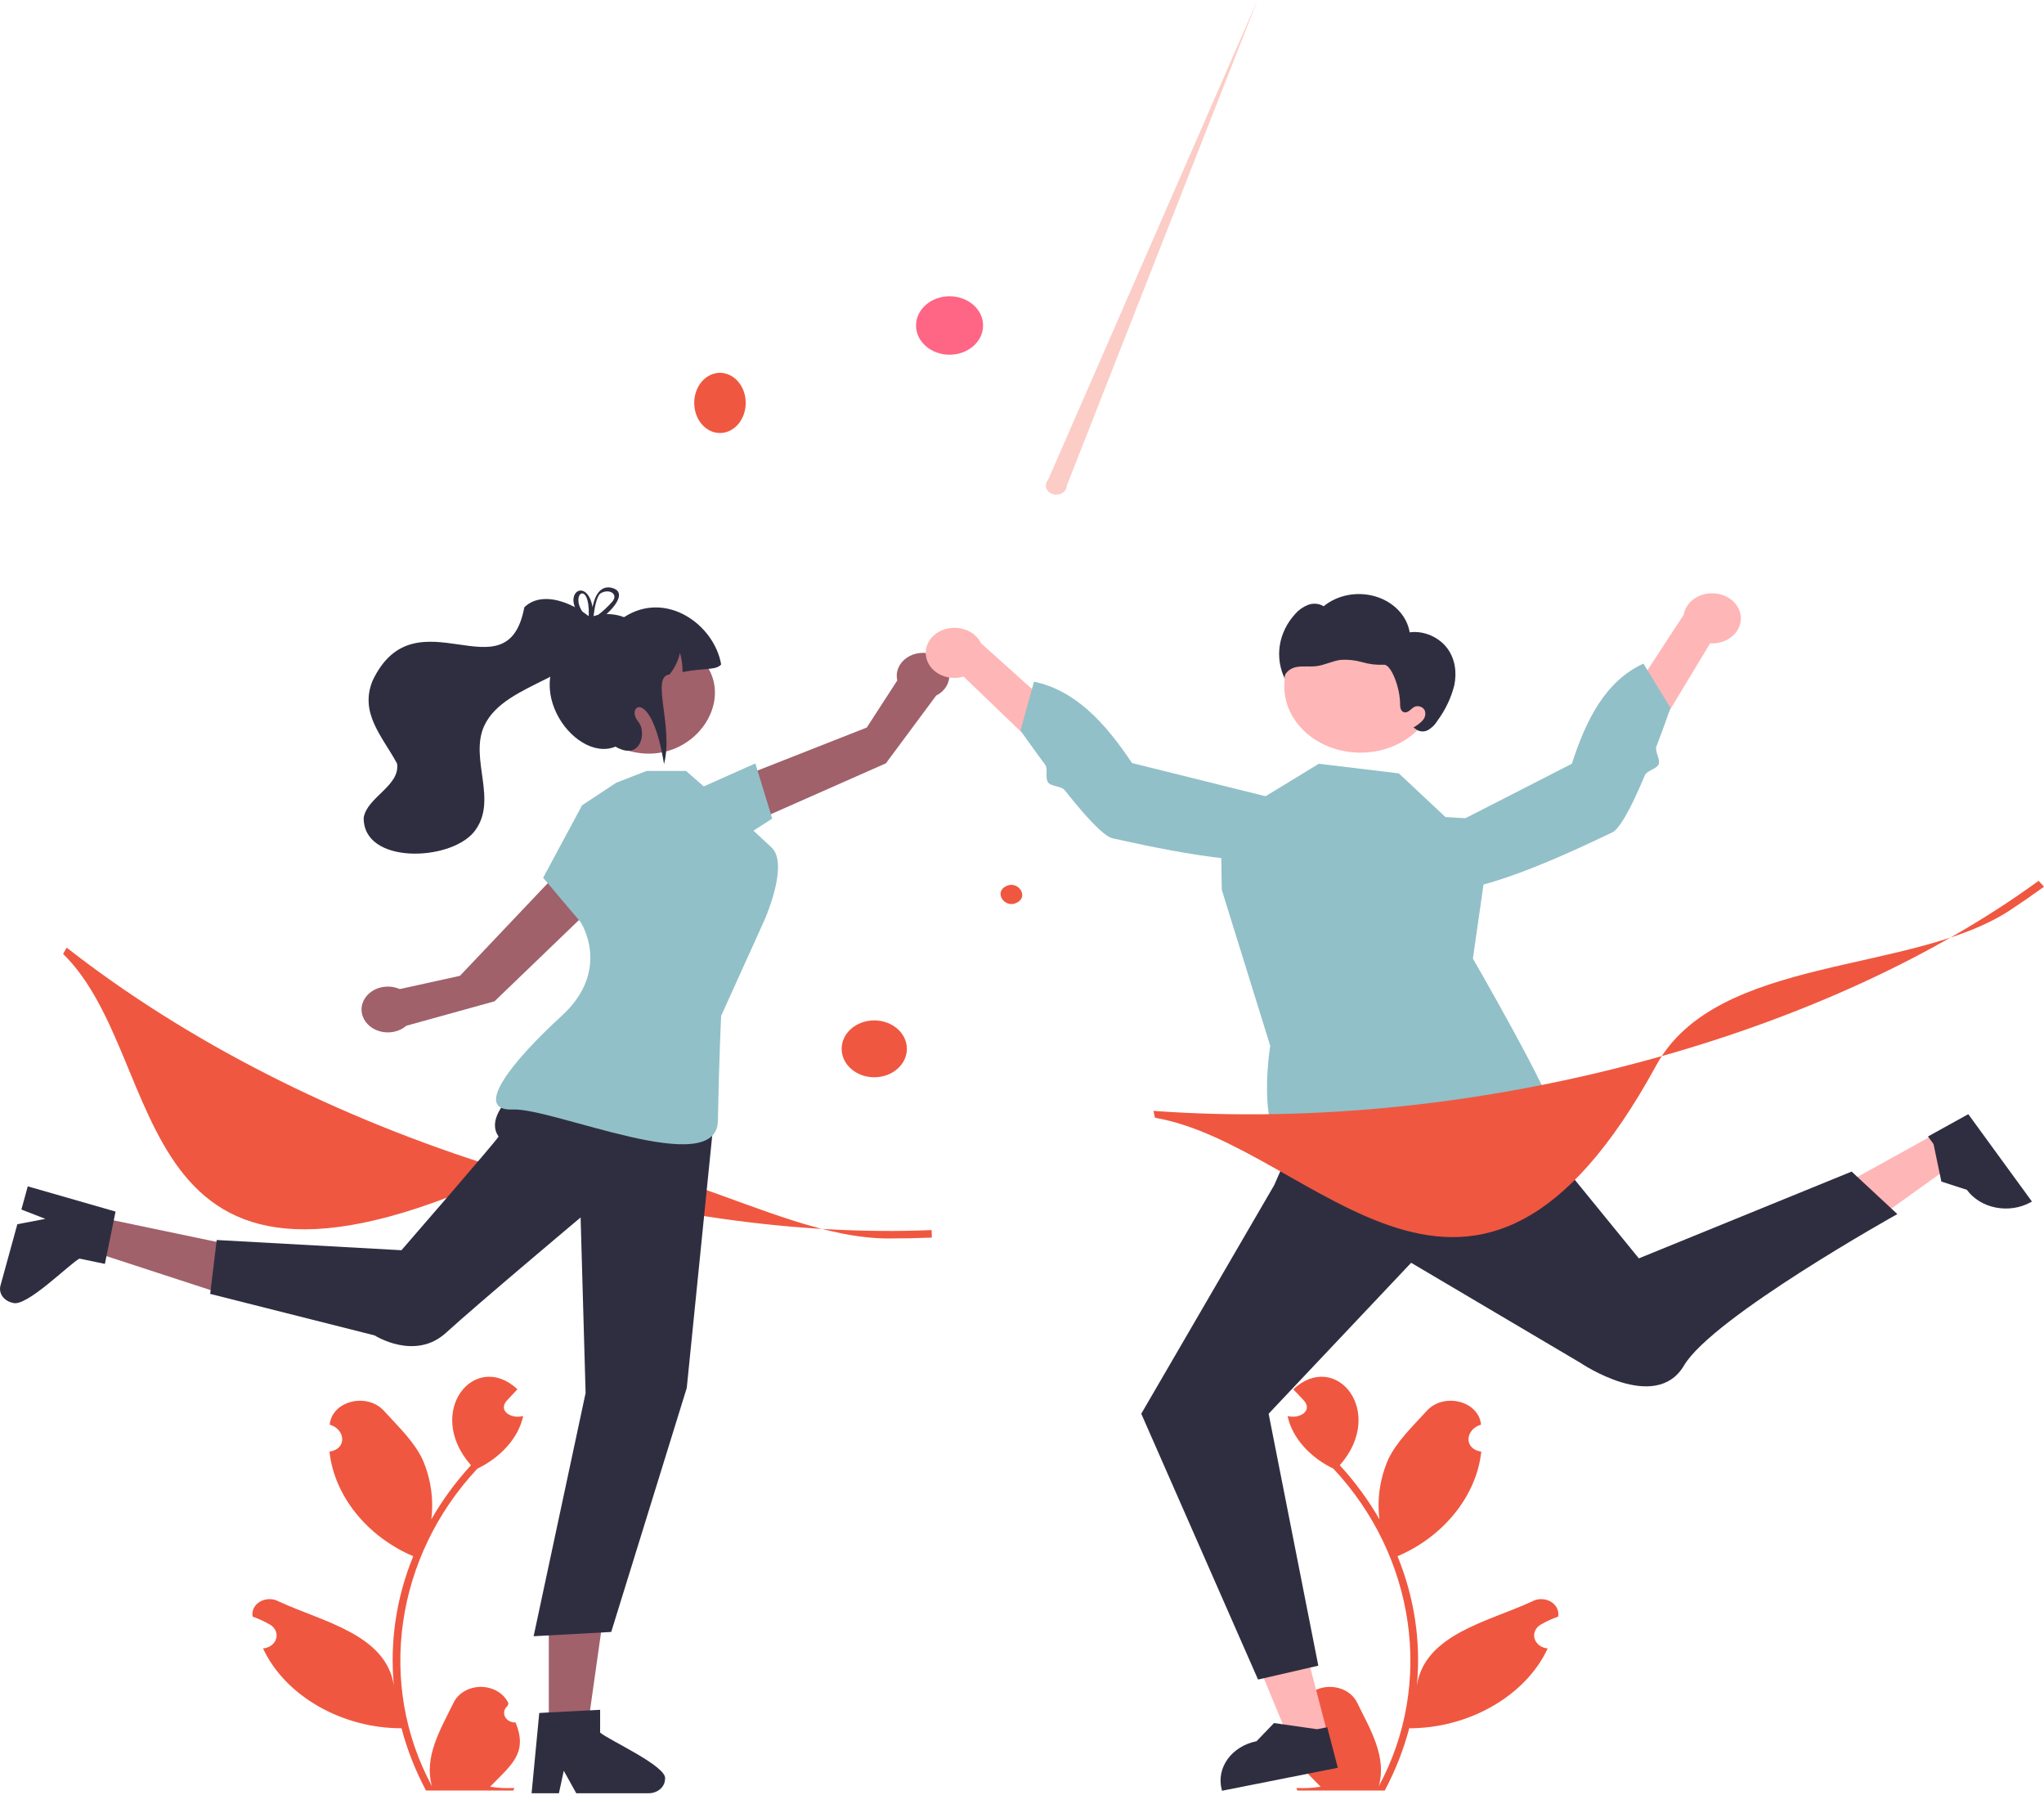 <svg width="418" height="367" viewBox="0 0 418 367" fill="none" xmlns="http://www.w3.org/2000/svg">
<g clip-path="url(#clip0_7_18)">
<path d="M105.442 352.177C104.981 352.196 104.524 352.09 104.134 351.875C103.744 351.66 103.439 351.345 103.261 350.974C103.083 350.603 103.04 350.193 103.139 349.799C103.237 349.406 103.471 349.049 103.81 348.776C103.867 348.579 103.908 348.438 103.965 348.241C103.523 347.264 102.757 346.424 101.764 345.828C100.771 345.233 99.597 344.91 98.392 344.9C97.187 344.89 96.006 345.194 95.001 345.773C93.995 346.352 93.211 347.179 92.749 348.149C90.08 353.593 86.626 359.229 88.344 365.225C76.997 344.268 80.856 318.199 97.624 300.277C102.259 298.052 106.016 294.098 106.994 289.508C104.7 290.185 101.84 288.559 103.565 286.453C104.312 285.648 105.067 284.85 105.815 284.045C97.101 275.958 86.719 288.668 96.31 299.584C93.172 303.012 90.455 306.717 88.201 310.638C88.722 306.475 88.1 302.263 86.389 298.35C84.654 294.703 81.403 291.631 78.539 288.478C75.058 284.637 67.893 286.409 67.424 291.284C70.637 292.204 71.055 296.249 67.38 296.802C68.342 305.872 75.141 314.206 84.505 318.184C81.047 326.64 79.696 335.64 80.544 344.587C78.891 334.131 66.013 331.594 57.012 327.438C56.439 327.118 55.772 326.95 55.091 326.955C54.41 326.96 53.746 327.137 53.179 327.465C52.612 327.793 52.167 328.258 51.898 328.803C51.629 329.348 51.548 329.949 51.665 330.534C52.907 330.974 54.096 331.52 55.214 332.166C55.739 332.473 56.141 332.913 56.366 333.427C56.591 333.942 56.629 334.504 56.473 335.037C56.317 335.57 55.976 336.049 55.496 336.406C55.016 336.764 54.421 336.984 53.792 337.035C58.33 346.821 70.06 353.393 82.108 353.356C83.265 357.741 84.943 362.009 87.113 366.091H104.994C105.058 365.918 105.116 365.739 105.174 365.566C103.519 365.657 101.857 365.57 100.226 365.309C104.605 360.791 107.991 358.485 105.443 352.177L105.442 352.177Z" fill="#F05740"/>
<path d="M264.857 352.177C265.318 352.196 265.774 352.09 266.165 351.875C266.555 351.66 266.859 351.345 267.038 350.974C267.216 350.603 267.259 350.193 267.16 349.799C267.062 349.406 266.828 349.049 266.489 348.776C266.432 348.579 266.391 348.438 266.334 348.241C266.776 347.264 267.542 346.424 268.535 345.828C269.528 345.233 270.702 344.91 271.907 344.9C273.112 344.89 274.293 345.194 275.298 345.773C276.304 346.352 277.088 347.179 277.55 348.149C280.219 353.593 283.673 359.229 281.955 365.225C293.302 344.268 289.443 318.199 272.675 300.277C268.04 298.052 264.283 294.098 263.305 289.508C265.599 290.185 268.459 288.559 266.734 286.453C265.987 285.648 265.232 284.85 264.484 284.045C273.198 275.958 283.58 288.668 273.989 299.584C277.127 303.012 279.844 306.717 282.098 310.638C281.577 306.475 282.198 302.263 283.91 298.35C285.645 294.703 288.896 291.631 291.76 288.478C295.241 284.637 302.406 286.409 302.874 291.284C299.662 292.204 299.244 296.249 302.919 296.802C301.957 305.872 295.158 314.206 285.794 318.184C289.252 326.64 290.603 335.64 289.755 344.587C291.408 334.131 304.286 331.594 313.287 327.438C313.86 327.118 314.527 326.95 315.208 326.955C315.888 326.96 316.553 327.137 317.12 327.465C317.687 327.793 318.132 328.258 318.401 328.803C318.67 329.348 318.751 329.949 318.634 330.534C317.392 330.974 316.203 331.52 315.085 332.166C314.561 332.473 314.158 332.913 313.933 333.427C313.708 333.942 313.67 334.504 313.826 335.037C313.982 335.57 314.323 336.049 314.803 336.406C315.283 336.764 315.878 336.984 316.506 337.035C311.969 346.821 300.239 353.393 288.191 353.356C287.034 357.741 285.356 362.009 283.186 366.091H265.305C265.241 365.918 265.183 365.739 265.125 365.566C266.78 365.657 268.442 365.57 270.073 365.309C265.694 360.791 262.308 358.485 264.856 352.177L264.857 352.177Z" fill="#F05740"/>
<path d="M271.487 354.491L263.786 356.017L253.363 330.858L264.729 328.605L271.487 354.491Z" fill="#FFB6B6"/>
<path d="M273.586 361.438L249.906 366.134L249.838 365.873C249.281 363.742 249.719 361.507 251.054 359.658C252.389 357.808 254.513 356.497 256.957 356.012L256.958 356.012L260.536 352.294L269.354 353.554L271.421 353.144L273.586 361.438Z" fill="#2F2E41"/>
<path d="M395.71 231.855L399.943 237.665L376.243 254.662L369.995 246.087L395.71 231.855Z" fill="#FFB6B6"/>
<path d="M402.515 227.801L415.535 245.668L415.275 245.811C413.159 246.983 410.596 247.373 408.149 246.897C405.702 246.422 403.572 245.118 402.228 243.274L402.228 243.273L397.009 241.582L395.413 233.921L394.276 232.361L402.515 227.801Z" fill="#2F2E41"/>
<path d="M150.242 169.738L148.34 160.13L177.256 148.751L183.5 139.115C183.299 138.27 183.369 137.392 183.704 136.579C184.039 135.766 184.625 135.05 185.397 134.509C186.17 133.969 187.099 133.624 188.082 133.515C189.065 133.405 190.063 133.535 190.967 133.889C191.871 134.243 192.645 134.808 193.203 135.521C193.762 136.234 194.084 137.068 194.132 137.931C194.181 138.793 193.956 139.651 193.481 140.409C193.005 141.166 192.299 141.795 191.44 142.225L181.167 156.066L150.242 169.738Z" fill="#A0616A"/>
<path d="M141.452 161.884L154.474 156.087L157.921 167.367L148.876 173.21L141.452 161.884Z" fill="#91C0C8"/>
<path d="M112.233 353.617L120.106 353.617L123.851 327.15L112.231 327.151L112.233 353.617Z" fill="#A0616A"/>
<path d="M122.726 354.235V349.583L120.656 349.693L112.23 350.128L110.28 350.233L108.789 365.812L108.71 366.647H114.3L114.48 365.818L115.292 362.048L117.388 365.818L117.847 366.647H132.669C133.551 366.643 134.395 366.335 135.018 365.791C135.641 365.246 135.993 364.51 135.997 363.741C136.622 361.195 124.297 355.691 122.726 354.235Z" fill="#2F2E41"/>
<path d="M18.773 248.582L16.938 255.255L45.596 264.6L48.305 254.752L18.773 248.582Z" fill="#A0616A"/>
<path d="M16.261 257.331L21.451 258.416L21.811 256.636L23.29 249.394L23.628 247.717L6.592 242.821L5.679 242.558L4.375 247.296L5.259 247.642L9.276 249.209L4.58 250.107L3.548 250.302L0.092 262.864C-0.108 263.612 0.039 264.399 0.5 265.054C0.962 265.709 1.702 266.179 2.559 266.361C5.254 267.485 14.27 258.323 16.261 257.331Z" fill="#2F2E41"/>
<path d="M124.406 182.326L114.272 178.198L94.062 199.513L81.752 202.226C80.87 201.834 79.879 201.662 78.892 201.729C77.904 201.797 76.956 202.101 76.154 202.608C75.352 203.115 74.727 203.806 74.347 204.603C73.967 205.401 73.847 206.274 74.001 207.127C74.155 207.98 74.576 208.78 75.219 209.437C75.861 210.095 76.7 210.585 77.642 210.853C78.584 211.121 79.592 211.157 80.556 210.957C81.52 210.757 82.402 210.329 83.104 209.72L101.13 204.727L124.406 182.326Z" fill="#A0616A"/>
<path d="M181.783 253.218C156.597 253.218 127.652 228.861 102.043 240.434C24.506 275.474 35.179 216.84 12.903 195.033L13.634 193.755C38.213 212.962 68.901 228.589 102.38 238.947C132.634 248.307 163.116 252.645 190.517 251.5L190.565 253.037C187.671 253.158 184.744 253.219 181.783 253.218Z" fill="#F05740"/>
<path d="M147.235 88.533C150.142 88.533 152.499 85.779 152.499 82.381C152.499 78.983 150.142 76.229 147.235 76.229C144.327 76.229 141.97 78.983 141.97 82.381C141.97 85.779 144.327 88.533 147.235 88.533Z" fill="#F05740"/>
<path d="M208.04 184.512C205.633 185.909 203.17 182.583 205.623 181.247C208.029 179.85 210.493 183.176 208.04 184.512Z" fill="#F05740"/>
<path d="M194.186 72.525C197.972 72.525 201.041 69.85 201.041 66.551C201.041 63.251 197.972 60.576 194.186 60.576C190.4 60.576 187.331 63.251 187.331 66.551C187.331 69.85 190.4 72.525 194.186 72.525Z" fill="#FF6584"/>
<path opacity="0.3" d="M218.164 99.291L257.173 0L214.338 98.102C214.127 98.335 213.981 98.609 213.915 98.9C213.849 99.192 213.863 99.493 213.957 99.778C214.051 100.064 214.222 100.326 214.455 100.543C214.688 100.759 214.978 100.924 215.299 101.024C215.62 101.124 215.964 101.156 216.302 101.117C216.64 101.077 216.962 100.968 217.242 100.799C217.522 100.63 217.752 100.404 217.912 100.142C218.073 99.88 218.159 99.588 218.164 99.291H218.164Z" fill="#F05740"/>
<path d="M178.789 220.256C182.472 220.256 185.459 217.653 185.459 214.443C185.459 211.233 182.472 208.63 178.789 208.63C175.105 208.63 172.119 211.233 172.119 214.443C172.119 217.653 175.105 220.256 178.789 220.256Z" fill="#F05740"/>
<path d="M114.189 216.66C114.189 216.66 97.561 226.096 101.958 232.367C102.11 232.583 82.097 255.619 82.097 255.619L44.316 253.529L42.985 264.549L76.62 273.039C76.62 273.039 84.848 278.308 91.205 272.503C97.562 266.698 118.735 248.922 118.735 248.922L119.756 284.811L109.127 334.542L124.998 333.665L140.444 283.772L146.146 227.256L114.189 216.66Z" fill="#2F2E41"/>
<path d="M126.033 160.028L119.041 164.646L111.071 179.47L118.735 188.541C118.735 188.541 125.181 198.278 114.863 207.707C104.544 217.136 96.621 227.207 104.88 226.848C113.139 226.488 146.589 241.315 146.809 229.168C147.029 217.02 147.474 207.707 147.474 207.707L156.244 188.322C156.244 188.322 161.469 176.758 157.801 173.296C154.132 169.834 149.221 165.411 149.221 165.411L140.289 157.627H132.224L126.033 160.028Z" fill="#91C0C8"/>
<path d="M139.086 131.545C154.773 139.324 141.895 159.85 125.916 152.541C110.23 144.762 123.108 124.236 139.086 131.545Z" fill="#A0616A"/>
<path d="M147.474 135.858C146.375 137.104 144.079 136.52 139.582 137.409C139.592 136.08 139.415 134.756 139.057 133.465C138.723 135.063 137.989 136.579 136.909 137.904C133.004 138.281 137.791 148.62 135.792 156.221C133.216 140.185 127.798 144.386 130.535 147.567C132.287 149.603 131.119 155.712 125.862 152.657C117.188 156.25 104.834 138.404 118.526 130.034C118.281 125.51 124.057 124.795 127.614 126.186C136.246 120.582 146.108 127.763 147.474 135.858Z" fill="#2F2E41"/>
<path d="M107.226 124.157C103.733 142.87 85.014 120.715 76.213 139.131C73.445 145.8 78.193 150.571 81.197 156.107C81.882 160.657 75.091 162.965 74.38 167.152C74.182 176.753 91.955 176.166 96.923 170.108C102.028 163.768 95.932 155.26 99.001 148.454C103.313 139.005 120.853 138.935 122.381 127.941C119.422 124.269 111.464 120.063 107.226 124.157Z" fill="#2F2E41"/>
<path d="M121.374 125.985C121.259 126.027 121.145 126.069 121.043 126.116H121.037C120.941 126.158 120.844 126.2 120.748 126.247C120.736 126.253 120.73 126.258 120.718 126.263C120.592 126.158 120.466 126.054 120.333 125.949C120.299 126.119 120.307 126.295 120.357 126.462L120.375 126.525C120.496 126.635 120.622 126.74 120.754 126.85C120.875 126.772 120.989 126.688 121.109 126.609C121.181 126.557 121.253 126.504 121.332 126.452C121.344 126.316 121.362 126.158 121.38 125.985L121.374 125.985ZM124.994 120.158C122.312 119.623 121.446 122.679 121.187 124.151C120.213 118.806 116.16 120.488 117.561 124.135C118.008 125.215 118.711 126.201 119.624 127.028C119.75 127.154 119.888 127.28 120.033 127.406C119.87 128.139 120.688 127.951 121.795 127.275C122.612 126.768 123.367 126.191 124.05 125.55C126.256 123.533 127.976 120.834 124.994 120.158ZM125.078 123.166C124.25 124.096 123.322 124.954 122.306 125.729C121.987 125.98 121.662 126.221 121.332 126.452C121.325 126.499 121.325 126.541 121.319 126.578C121.296 126.629 121.268 126.678 121.235 126.724C120.899 127.254 120.52 126.965 120.375 126.525C120.363 126.51 120.345 126.494 120.333 126.478C119.853 126.045 119.435 125.563 119.089 125.042C116.605 121.29 120.604 118.738 120.405 125.744C120.369 125.809 120.345 125.878 120.333 125.949C120.299 126.119 120.307 126.295 120.357 126.462L120.375 126.525C120.496 126.635 120.622 126.74 120.754 126.85C120.875 126.772 120.989 126.688 121.109 126.609C121.181 126.557 121.253 126.504 121.332 126.452C121.344 126.316 121.362 126.158 121.38 125.985V125.98C121.536 124.576 121.963 122.05 122.751 121.363C124.482 120.205 126.725 121.458 125.078 123.166ZM121.374 125.985C121.259 126.027 121.145 126.069 121.043 126.116H121.037C120.941 126.158 120.844 126.2 120.748 126.247C120.736 126.253 120.73 126.258 120.718 126.263C120.592 126.158 120.466 126.054 120.333 125.949C120.299 126.119 120.307 126.295 120.357 126.462L120.375 126.525C120.496 126.635 120.622 126.74 120.754 126.85C120.875 126.772 120.989 126.688 121.109 126.609C121.181 126.557 121.253 126.504 121.332 126.452C121.344 126.316 121.362 126.158 121.38 125.985L121.374 125.985Z" fill="#2F2E41"/>
<path d="M266.361 229.16L260.567 242.328L233.39 289.048L257.271 343.399L269.595 340.563L259.437 289.048L288.581 258.187L323.192 278.646C323.192 278.646 338.542 289.089 344.382 279.189C350.221 269.288 388.007 248.23 388.007 248.23L378.659 239.54L335.146 257.286L305.114 220.446L266.361 229.16Z" fill="#2F2E41"/>
<path d="M295.594 167.05L286.057 158.12L269.698 156.159L249.652 168.388L249.854 181.925L259.764 213.823C259.764 213.823 255.989 236.74 266.532 236.511C277.074 236.281 282.82 231.7 287.114 232.633C291.408 233.565 309.661 237.533 310.817 233.377C311.974 229.22 318.123 232.196 317.853 228.264C317.583 224.332 301.207 195.987 301.207 195.987L305.279 167.639L295.594 167.05Z" fill="#91C0C8"/>
<path d="M355.978 125.945C356.064 126.685 355.962 127.433 355.679 128.135C355.397 128.838 354.942 129.478 354.345 130.01C353.748 130.543 353.025 130.955 352.226 131.217C351.427 131.48 350.571 131.586 349.72 131.53L327.788 167.88L321.9 160.002L344.317 125.696C344.521 124.455 345.241 123.323 346.339 122.514C347.437 121.705 348.837 121.275 350.275 121.306C351.712 121.337 353.086 121.826 354.138 122.681C355.189 123.536 355.844 124.697 355.978 125.945Z" fill="#FFB6B6"/>
<path d="M286.936 173.809C286.936 173.809 286.066 180.275 294.418 181.875C302.771 183.476 325.911 171.953 329.704 170.193C330.892 169.641 332.504 166.94 334.158 163.489C334.901 161.94 335.652 160.239 336.377 158.515C336.796 157.517 338.805 157.244 339.2 156.254C339.593 155.27 338.373 153.568 338.729 152.64C340.419 148.237 341.616 144.743 341.616 144.743L336.08 135.68C328.338 139.248 324.367 147.105 321.446 156.158L286.936 173.809Z" fill="#91C0C8"/>
<path d="M189.389 134.292C189.52 135.028 189.833 135.73 190.308 136.348C190.783 136.967 191.408 137.487 192.138 137.872C192.869 138.258 193.688 138.499 194.537 138.579C195.386 138.659 196.244 138.575 197.053 138.334L228.724 168.745L232.163 159.834L200.608 131.508C200.054 130.351 199.033 129.412 197.737 128.869C196.442 128.325 194.963 128.214 193.58 128.557C192.197 128.9 191.007 129.674 190.234 130.731C189.462 131.788 189.161 133.055 189.389 134.292Z" fill="#FFB6B6"/>
<path d="M269.98 165.575C269.98 165.575 272.678 171.645 265.051 175.017C257.425 178.388 231.712 172.278 227.533 171.402C226.225 171.127 223.889 168.863 221.296 165.883C220.133 164.545 218.917 163.062 217.72 161.551C217.027 160.676 215.004 160.85 214.338 159.978C213.674 159.111 214.367 157.197 213.756 156.376C210.855 152.481 208.693 149.36 208.693 149.36L211.45 139.378C219.971 141.143 226.072 147.885 231.499 156.012L269.98 165.575Z" fill="#91C0C8"/>
<path d="M278.204 153.887C286.8 153.887 293.769 147.813 293.769 140.321C293.769 132.829 286.8 126.756 278.204 126.756C269.607 126.756 262.638 132.829 262.638 140.321C262.638 147.813 269.607 153.887 278.204 153.887Z" fill="#FFB6B6"/>
<path d="M295.972 132.554C294.335 130.347 291.262 128.875 288.283 129.289C288.006 127.632 287.213 126.073 285.989 124.783C284.766 123.492 283.16 122.518 281.346 121.968C279.531 121.417 277.579 121.311 275.7 121.661C273.821 122.011 272.089 122.803 270.691 123.952C270.232 123.67 269.696 123.496 269.137 123.447C268.577 123.398 268.013 123.476 267.498 123.673C266.473 124.079 265.581 124.703 264.904 125.488C263.195 127.345 262.096 129.572 261.724 131.931C261.351 134.29 261.72 136.692 262.79 138.883C262.426 137.73 263.752 136.645 265.093 136.386C266.432 136.127 267.838 136.372 269.197 136.203C270.939 135.988 272.504 135.107 274.248 134.909C275.728 134.825 277.211 134.991 278.618 135.398C280.025 135.805 281.507 135.979 282.986 135.909C284.455 135.758 286.346 140.606 286.32 144.022C286.316 144.669 286.469 145.5 287.194 145.637C288.088 145.806 288.606 144.731 289.457 144.438C289.849 144.34 290.269 144.379 290.629 144.546C290.989 144.713 291.261 144.995 291.387 145.333C291.494 145.677 291.506 146.038 291.421 146.386C291.335 146.734 291.156 147.06 290.897 147.335C290.374 147.882 289.754 148.351 289.059 148.725L289.409 148.979C289.742 149.285 290.186 149.481 290.666 149.533C291.147 149.585 291.633 149.49 292.041 149.264C292.844 148.79 293.495 148.144 293.931 147.389C295.572 145.176 296.746 142.725 297.396 140.151C297.945 137.567 297.609 134.762 295.972 132.554Z" fill="#2F2E41"/>
<path d="M411.125 186.057C391.048 199.31 351.1 195.123 338.703 217.824C301.167 286.555 269.056 234.198 236.191 228.536L235.888 227.132C268.788 229.511 304.077 225.821 337.941 216.461C368.544 208.004 395.847 195.422 416.898 180.092L418 181.291C415.777 182.911 413.486 184.5 411.125 186.057Z" fill="#F05740"/>
</g>
<defs>
<clipPath id="clip0_7_18">
<rect width="418" height="367" fill="white"/>
</clipPath>
</defs>
</svg>
